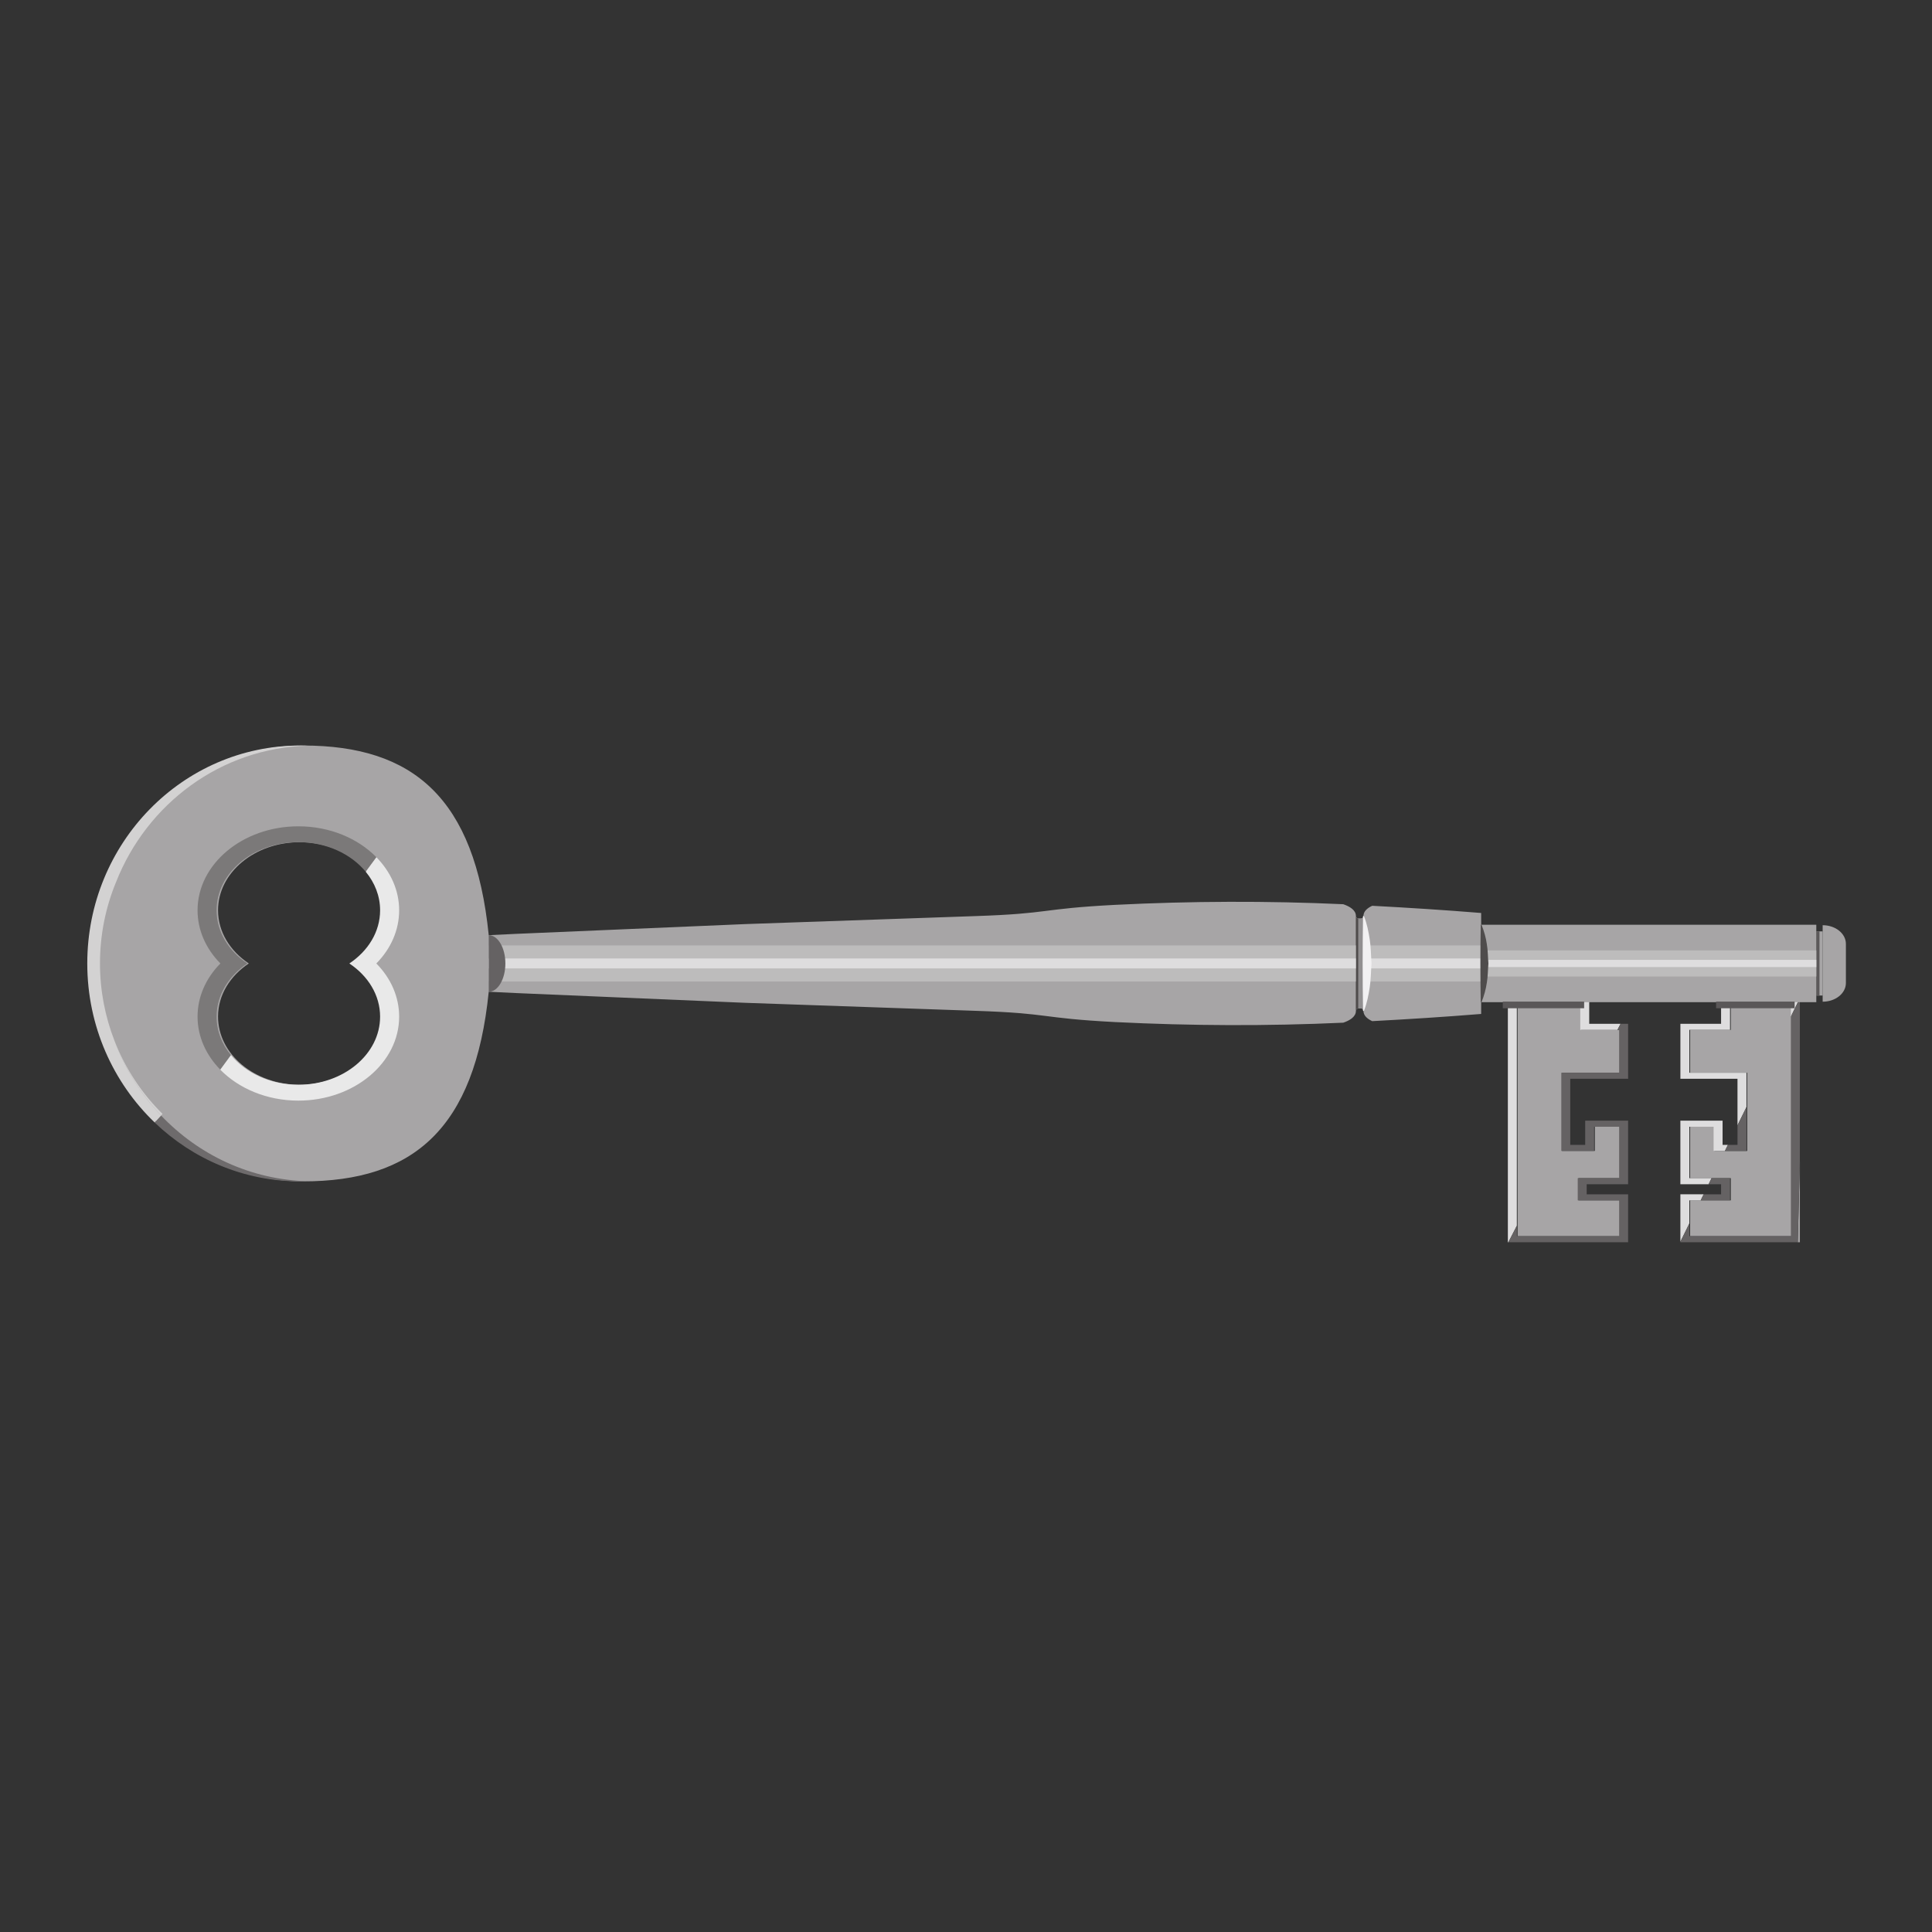 <?xml version="1.0" encoding="UTF-8" standalone="no"?>
<!-- Created with Inkscape (http://www.inkscape.org/) -->

<svg
   xmlns:dc="http://purl.org/dc/elements/1.1/"
   xmlns:cc="http://creativecommons.org/ns#"
   xmlns:rdf="http://www.w3.org/1999/02/22-rdf-syntax-ns#"
   xmlns:svg="http://www.w3.org/2000/svg"
   xmlns="http://www.w3.org/2000/svg"
   xmlns:sodipodi="http://sodipodi.sourceforge.net/DTD/sodipodi-0.dtd"
   xmlns:inkscape="http://www.inkscape.org/namespaces/inkscape"
   width="64px"
   height="64px"
   id="svg137752"
   version="1.1"
   inkscape:version="0.48.5 r10040"
   sodipodi:docname="Nowy dokument 10">
  <rect width="100%" height="100%" fill="#333333" stroke="none"/>
  <defs
     id="defs137754">
    <clipPath
       id="clipPath14503"
       clipPathUnits="userSpaceOnUse">
      <path
         inkscape:connector-curvature="0"
         id="path14505"
         d="M 0,800 1600,800 1600,0 0,0 0,800 z" />
    </clipPath>
    <clipPath
       id="clipPath14577"
       clipPathUnits="userSpaceOnUse">
      <path
         inkscape:connector-curvature="0"
         id="path14579"
         d="m 572.287,548.338 3.381,0 0,-0.333 -3.381,0 0,0.333 z" />
    </clipPath>
    <clipPath
       id="clipPath14591"
       clipPathUnits="userSpaceOnUse">
      <path
         inkscape:connector-curvature="0"
         id="path14593"
         d="m 581.153,548.338 3.265,0 0,-0.333 -3.265,0 0,0.333 z" />
    </clipPath>
  </defs>
  <sodipodi:namedview
     id="base"
     pagecolor="#ffffff"
     bordercolor="#666666"
     borderopacity="1.0"
     inkscape:pageopacity="0.0"
     inkscape:pageshadow="2"
     inkscape:zoom="5.5"
     inkscape:cx="32"
     inkscape:cy="32"
     inkscape:current-layer="layer1"
     showgrid="true"
     inkscape:document-units="px"
     inkscape:grid-bbox="true"
     inkscape:window-width="1366"
     inkscape:window-height="706"
     inkscape:window-x="-8"
     inkscape:window-y="-8"
     inkscape:window-maximized="1" />
  <g
     id="layer1"
     inkscape:label="Layer 1"
     inkscape:groupmode="layer">
    <g
       id="g14455"
       transform="matrix(0.797,0,0,-0.664,52.288,39.764)">
      <path
         inkscape:connector-curvature="0"
         d="m 0,0 0,1.108 1.722,0 0,2.566 -1.039,0 0,-1.207 -1.366,0 0,3.9 0.683,0 0.683,0 1.039,0 0,2.14 -1.614,0 0,1.453 -2.637,0 0,-11.747 4.251,0 L 1.722,0 0,0 z"
         style="fill:#a7a5a6;fill-opacity:1;fill-rule:nonzero;stroke:none"
         id="path14457" />
    </g>
    <g
       id="g14459"
       transform="matrix(0.797,0,0,-0.664,59.351,33.15)">
      <path
         inkscape:connector-curvature="0"
         d="m 0,0 -2.529,0 0,-1.454 -1.691,0 0,-2.139 1.009,0 0.683,0 0.682,0 0,-3.901 -1.365,0 0,1.208 -1.009,0 0,-2.567 1.692,0 0,-1.107 -1.692,0 0,-1.787 4.22,0 L 0,0 z"
         style="fill:#a7a5a6;fill-opacity:1;fill-rule:nonzero;stroke:none"
         id="path14461" />
    </g>
    <g
       id="g14463"
       transform="matrix(0.797,0,0,-0.664,50.247,33.15)">
      <path
         inkscape:connector-curvature="0"
         d="m 0,0 2.637,0 0,-1.454 1.545,0 0.13,0.303 -0.062,0 -1.241,0 0,1.151 0,0.302 -0.372,0 -2.637,0 -0.373,0 0,-0.302 0,-11.747 0,-0.302 0.02,0 L 0,-11.225 0,0 z"
         style="fill:#deddde;fill-opacity:1;fill-rule:nonzero;stroke:none"
         id="path14465" />
    </g>
    <g
       id="g14467"
       transform="matrix(0.797,0,0,-0.664,57.854,35.536)">
      <path
         inkscape:connector-curvature="0"
         d="m 0,0 -0.683,0 -0.682,0 -1.009,0 0,2.14 1.691,0 0,1.453 2.529,0 0,-0.787 0.372,0.911 0,0.178 -0.372,0 -2.529,0 -0.372,0 0,-0.302 0,-1.151 -1.319,0 -0.372,0 0,-0.302 0,-2.14 0,-0.302 0.372,0 1.009,0 0.682,0 0.31,0 0,-2.32 L 0,-1.711 0,0 z"
         style="fill:#deddde;fill-opacity:1;fill-rule:nonzero;stroke:none"
         id="path14469" />
    </g>
    <g
       id="g14471"
       transform="matrix(0.797,0,0,-0.664,59.554,41.151)">
      <path
         inkscape:connector-curvature="0"
         d="m 0,0 0.087,0 0,0.302 0,3.732 L 0,0 z"
         style="fill:#a7a5a6;fill-opacity:1;fill-rule:nonzero;stroke:none"
         id="path14473" />
    </g>
    <g
       id="g14475"
       transform="matrix(0.797,0,0,-0.664,55.962,39.028)">
      <path
         inkscape:connector-curvature="0"
         d="m 0,0 0,2.566 1.008,0 0,-1.207 0.47,0 0.124,0.302 -0.221,0 0,0.905 0,0.303 -0.373,0 -1.008,0 -0.373,0 0,-0.303 0,-2.566 0,-0.303 0.373,0 0.8,0 L 0.922,0 0,0 z"
         style="fill:#deddde;fill-opacity:1;fill-rule:nonzero;stroke:none"
         id="path14477" />
    </g>
    <g
       id="g14479"
       transform="matrix(0.797,0,0,-0.664,55.962,39.563)">
      <path
         inkscape:connector-curvature="0"
         d="m 0,0 -0.373,0 0,-0.302 0,-1.787 0,-0.274 0.373,0.91 0,1.151 0.47,0 L 0.594,0 0,0 z"
         style="fill:#deddde;fill-opacity:1;fill-rule:nonzero;stroke:none"
         id="path14481" />
    </g>
    <g
       id="g14483"
       transform="matrix(0.797,0,0,-0.664,53.582,34.115)">
      <path
         inkscape:connector-curvature="0"
         d="m 0,0 0.068,0 0,-2.14 -0.984,0 -0.055,0 -0.682,0 -0.683,0 0,-3.318 0,-0.582 1.365,0 0,1.207 1.039,0 0,-2.566 -1.721,0 0,-1.108 1.721,0 0,-1.786 -4.25,0 0,0.522 -0.353,-0.825 0.353,0 4.25,0 0.373,0 0,0.303 0,1.786 0,0.302 -0.373,0 -1.349,0 0,0.503 1.349,0 0.373,0 0,0.303 0,2.566 0,0.303 -0.373,0 -1.039,0 -0.372,0 0,-0.303 0,-0.905 -0.621,0 0,1.151 0,2.146 0.311,0 0.608,0 0.074,0 1.039,0 0.373,0 0,0.301 0,2.14 0,0.302 -0.312,0 L 0,0 z"
         style="fill:#656263;fill-opacity:1;fill-rule:nonzero;stroke:none"
         id="path14485" />
    </g>
    <g
       id="g14487"
       transform="matrix(0.797,0,0,-0.664,57.557,37.277)">
      <path
         inkscape:connector-curvature="0"
         d="m 0,0 0,-0.977 -0.4,0 -0.123,-0.302 0.896,0 0,2.19 L 0,0 z"
         style="fill:#656263;fill-opacity:1;fill-rule:nonzero;stroke:none"
         id="path14489" />
    </g>
    <g
       id="g14491"
       transform="matrix(0.797,0,0,-0.664,59.326,33.673)">
      <path
         inkscape:connector-curvature="0"
         d="m 0,0 0,-10.959 -4.22,0 0,0.635 -0.372,-0.91 0,-0.028 0.372,0 4.22,0 0.285,0 0.087,4.033 0,8.017 0,0.123 L 0,0 z"
         style="fill:#656263;fill-opacity:1;fill-rule:nonzero;stroke:none"
         id="path14493" />
    </g>
    <g
       id="g14495"
       transform="matrix(0.797,0,0,-0.664,57.31,39.028)">
      <path
         inkscape:connector-curvature="0"
         d="m 0,0 -0.769,0 -0.122,-0.303 0.519,0 0,-0.503 -0.725,0 -0.124,-0.302 1.221,0 L 0,0 z"
         style="fill:#656263;fill-opacity:1;fill-rule:nonzero;stroke:none"
         id="path14497" />
    </g>
    <g
       id="g14499"
       transform="matrix(0.797,0,0,-0.664,-406.331,397.275)">
      <g
         id="g14501"
         clip-path="url(#clipPath14503)">
        <g
           id="g14507"
           transform="translate(525.683,547.587)">
          <path
             inkscape:connector-curvature="0"
             d="m 0,0 c 0,-1.876 -1.521,-3.398 -3.397,-3.398 -1.877,0 -3.398,1.522 -3.398,3.398 0,1.074 0.5,2.03 1.278,2.653 -0.778,0.622 -1.278,1.578 -1.278,2.653 0,1.876 1.521,3.397 3.398,3.397 C -1.521,8.703 0,7.182 0,5.306 0,4.231 -0.5,3.275 -1.278,2.653 -0.5,2.03 0,1.074 0,0 M 41.177,5.53 C 40.975,5.417 40.813,5.254 40.813,5.021 c 0,0 -0.005,-0.128 -0.11,-0.128 l -0.019,0 -0.004,0 -0.047,0 -0.004,0 -0.019,0 c -0.105,0 -0.111,0.128 -0.111,0.128 0,0.294 -0.257,0.476 -0.525,0.587 -3.163,0.173 -6.326,0.158 -9.489,-0.032 -3.18,-0.2 -2.637,-0.434 -5.818,-0.561 L 15.126,4.617 5.585,4.129 C 5.209,4.107 4.833,4.086 4.456,4.064 c -0.575,6.843 -3.14,9.461 -7.714,9.461 -4.884,0 -8.844,-4.868 -8.844,-10.872 0,-6.005 3.96,-10.872 8.844,-10.872 4.574,0 7.139,2.617 7.714,9.46 C 4.833,1.219 5.209,1.198 5.585,1.176 l 9.541,-0.487 9.541,-0.398 c 3.181,-0.126 2.638,-0.362 5.818,-0.562 3.163,-0.189 6.326,-0.205 9.489,-0.031 0.268,0.11 0.525,0.293 0.525,0.587 0,0 0.006,0.128 0.111,0.128 l 0.019,0 0.004,0 0.047,0 0.004,0 0.019,0 c 0.105,0 0.11,-0.128 0.11,-0.128 0,-0.234 0.162,-0.397 0.364,-0.51 1.509,0.097 3.018,0.212 4.528,0.359 l 0,5.037 c -1.51,0.147 -3.019,0.263 -4.528,0.359"
             style="fill:#a7a5a6;fill-opacity:1;fill-rule:nonzero;stroke:none"
             id="path14509" />
        </g>
        <g
           id="g14511"
           transform="translate(566.384,552.48)">
          <path
             inkscape:connector-curvature="0"
             d="M 0,0 -0.019,0 -0.023,0 -0.07,0 -0.074,0 -0.093,0 c -0.105,0 -0.111,0.128 -0.111,0.128 l 0,-4.735 c 0,0 0.006,0.128 0.111,0.128 l 0.019,0 0.004,0 0.047,0 0.004,0 0.019,0 c 0.104,0 0.11,-0.128 0.11,-0.128 l 0,4.735 C 0.11,0.128 0.104,0 0,0"
             style="fill:#918f90;fill-opacity:1;fill-rule:nonzero;stroke:none"
             id="path14513" />
        </g>
        <g
           id="g14515"
           transform="translate(566.279,552.483)">
          <path
             inkscape:connector-curvature="0"
             d="m 0,0 c -0.091,0.011 -0.099,0.124 -0.099,0.124 l 0,-4.735 c 0,0 0.008,0.112 0.099,0.124 L 0,0 z"
             style="fill:#4f4c4c;fill-opacity:1;fill-rule:nonzero;stroke:none"
             id="path14517" />
        </g>
        <path
           inkscape:connector-curvature="0"
           d="m 566.18,549.34 -36.042,0 0,1.799 36.042,0 0,-1.799 z"
           style="fill:#bdbcbc;fill-opacity:1;fill-rule:nonzero;stroke:none"
           id="path14519" />
        <path
           inkscape:connector-curvature="0"
           d="m 566.18,549.992 -36.042,0 0,0.496 36.042,0 0,-0.496 z"
           style="fill:#deddde;fill-opacity:1;fill-rule:nonzero;stroke:none"
           id="path14521" />
        <path
           inkscape:connector-curvature="0"
           d="m 571.387,549.34 -4.893,0 0,1.799 4.893,0 0,-1.799 z"
           style="fill:#bdbcbc;fill-opacity:1;fill-rule:nonzero;stroke:none"
           id="path14523" />
        <path
           inkscape:connector-curvature="0"
           d="m 571.387,549.992 -4.893,0 0,0.496 4.893,0 0,-0.496 z"
           style="fill:#deddde;fill-opacity:1;fill-rule:nonzero;stroke:none"
           id="path14525" />
        <g
           id="g14527"
           transform="translate(530.139,551.651)">
          <path
             inkscape:connector-curvature="0"
             d="M 0,0 C 0.382,0 0.692,-0.632 0.692,-1.412 0.692,-2.191 0.382,-2.824 0,-2.824 L 0,0 z"
             style="fill:#656263;fill-opacity:1;fill-rule:nonzero;stroke:none"
             id="path14529" />
        </g>
        <g
           id="g14531"
           transform="translate(566.515,552.607)">
          <path
             inkscape:connector-curvature="0"
             d="M 0,0 C 0.132,-0.395 0.192,-0.789 0.244,-1.184 0.294,-1.579 0.292,-1.973 0.316,-2.368 0.29,-2.762 0.294,-3.157 0.242,-3.552 0.192,-3.946 0.131,-4.341 0,-4.735 l -0.037,0 c -0.021,1.578 -0.021,3.156 0,4.735 L 0,0 z"
             style="fill:#f2f1f2;fill-opacity:1;fill-rule:nonzero;stroke:none"
             id="path14533" />
        </g>
        <path
           inkscape:connector-curvature="0"
           d="m 571.387,548.308 13.931,0 0,3.863 -13.931,0 0,-3.863 z"
           style="fill:#a7a5a6;fill-opacity:1;fill-rule:nonzero;stroke:none"
           id="path14535" />
        <path
           inkscape:connector-curvature="0"
           d="m 585.318,548.64 0.264,0 0,3.2 -0.264,0 0,-3.2 z"
           style="fill:#a7a5a6;fill-opacity:1;fill-rule:nonzero;stroke:none"
           id="path14537" />
        <path
           inkscape:connector-curvature="0"
           d="m 585.318,548.64 0.132,0 0,3.2 -0.132,0 0,-3.2 z"
           style="fill:#5c595a;fill-opacity:1;fill-rule:nonzero;stroke:none"
           id="path14539" />
        <g
           id="g14541"
           transform="translate(585.582,552.148)">
          <path
             inkscape:connector-curvature="0"
             d="m 0,0 0,0 c 0.533,0 0.966,-0.417 0.966,-0.932 l 0,-1.953 C 0.966,-3.399 0.533,-3.816 0,-3.816 L 0,0 z"
             style="fill:#a7a5a6;fill-opacity:1;fill-rule:nonzero;stroke:none"
             id="path14543" />
        </g>
        <path
           inkscape:connector-curvature="0"
           d="m 585.318,549.588 -13.931,0 0,1.303 13.931,0 0,-1.303 z"
           style="fill:#bdbcbc;fill-opacity:1;fill-rule:nonzero;stroke:none"
           id="path14545" />
        <path
           inkscape:connector-curvature="0"
           d="m 585.318,550.06 -13.931,0 0,0.359 13.931,0 0,-0.359 z"
           style="fill:#deddde;fill-opacity:1;fill-rule:nonzero;stroke:none"
           id="path14547" />
        <g
           id="g14549"
           transform="translate(571.404,552.171)">
          <path
             inkscape:connector-curvature="0"
             d="M 0,0 C 0.106,-0.322 0.182,-0.644 0.22,-0.966 0.266,-1.288 0.263,-1.61 0.286,-1.932 0.262,-2.253 0.266,-2.576 0.219,-2.897 0.181,-3.219 0.105,-3.542 0,-3.863 l -0.033,0 c -0.019,1.287 -0.019,2.575 0,3.863 L 0,0 z"
             style="fill:#4f4c4c;fill-opacity:1;fill-rule:nonzero;stroke:none"
             id="path14551" />
        </g>
        <g
           id="g14553"
           transform="translate(516.519,542.655)">
          <path
             inkscape:connector-curvature="0"
             d="m 0,0 -0.268,-0.347 c 1.581,-1.822 3.706,-2.94 6.045,-2.94 0.118,0 0.234,0.003 0.35,0.006 C 3.726,-3.213 1.562,-1.97 0,0"
             style="fill:#6e6b6c;fill-opacity:1;fill-rule:nonzero;stroke:none"
             id="path14555" />
        </g>
        <g
           id="g14557"
           transform="translate(514.581,546.393)">
          <path
             inkscape:connector-curvature="0"
             d="m 0,0 c -0.385,1.189 -0.6,2.487 -0.6,3.847 0,1.441 0.239,2.814 0.669,4.062 1.282,3.909 4.357,6.689 7.973,6.803 -0.108,0.003 -0.216,0.007 -0.326,0.007 -4.884,0 -8.844,-4.867 -8.844,-10.872 0,-3.13 1.077,-5.949 2.799,-7.932 l 0.268,0.347 C 1.099,-2.679 0.434,-1.41 0,0"
             style="fill:#d3d2d2;fill-opacity:1;fill-rule:nonzero;stroke:none"
             id="path14559" />
        </g>
        <g
           id="g14561"
           transform="translate(516.519,542.655)">
          <path
             inkscape:connector-curvature="0"
             d="M 0,0 0.062,0.081 C -0.801,1.099 -1.487,2.344 -1.939,3.738 -1.505,2.329 -0.84,1.06 0,0"
             style="fill:#d3d2d2;fill-opacity:1;fill-rule:nonzero;stroke:none"
             id="path14563" />
        </g>
        <g
           id="g14565"
           transform="translate(518.829,547.587)">
          <path
             inkscape:connector-curvature="0"
             d="M 0,0 C 0,1.074 0.5,2.03 1.278,2.653 0.5,3.275 0,4.231 0,5.306 0,7.182 1.521,8.703 3.397,8.703 4.561,8.703 5.586,8.118 6.198,7.228 L 6.642,7.952 C 5.873,8.893 4.705,9.495 3.397,9.495 c -2.309,0 -4.189,-1.88 -4.189,-4.189 0,-0.981 0.339,-1.911 0.949,-2.653 C -0.453,1.911 -0.792,0.981 -0.792,0 c 0,-1.003 0.356,-1.924 0.945,-2.646 l 0.444,0.724 C 0.221,-1.375 0,-0.714 0,0"
             style="fill:#7b7979;fill-opacity:1;fill-rule:nonzero;stroke:none"
             id="path14567" />
        </g>
        <g
           id="g14569"
           transform="translate(525.027,554.814)">
          <path
             inkscape:connector-curvature="0"
             d="m 0,0 c 0.376,-0.547 0.597,-1.208 0.597,-1.922 0,-1.074 -0.5,-2.03 -1.278,-2.653 0.778,-0.622 1.278,-1.579 1.278,-2.653 0,-1.876 -1.521,-3.397 -3.398,-3.397 -1.162,0 -2.188,0.584 -2.801,1.476 l -0.443,-0.725 c 0.769,-0.94 1.938,-1.543 3.244,-1.543 2.31,0 4.19,1.879 4.19,4.189 0,0.981 -0.339,1.912 -0.949,2.653 0.61,0.742 0.949,1.673 0.949,2.653 0,1.003 -0.355,1.924 -0.945,2.646 L 0,0 z"
             style="fill:#e9e9e9;fill-opacity:1;fill-rule:nonzero;stroke:none"
             id="path14571" />
        </g>
        <g
           id="g14573">
          <g
             id="g14575" />
          <g
             id="g14581">
            <g
               clip-path="url(#clipPath14577)"
               id="g14583">
              <path
                 inkscape:connector-curvature="0"
                 d="m 575.668,548.005 -3.382,0 0,0.333 3.382,0 0,-0.333 z"
                 style="fill:#5a5758;fill-opacity:1;fill-rule:nonzero;stroke:none"
                 id="path14585" />
            </g>
          </g>
        </g>
        <g
           id="g14587">
          <g
             id="g14589" />
          <g
             id="g14595">
            <g
               clip-path="url(#clipPath14591)"
               id="g14597">
              <path
                 inkscape:connector-curvature="0"
                 d="m 584.418,548.005 -3.265,0 0,0.333 3.265,0 0,-0.333 z"
                 style="fill:#5a5758;fill-opacity:1;fill-rule:nonzero;stroke:none"
                 id="path14599" />
            </g>
          </g>
        </g>
      </g>
    </g>
  </g>
</svg>
